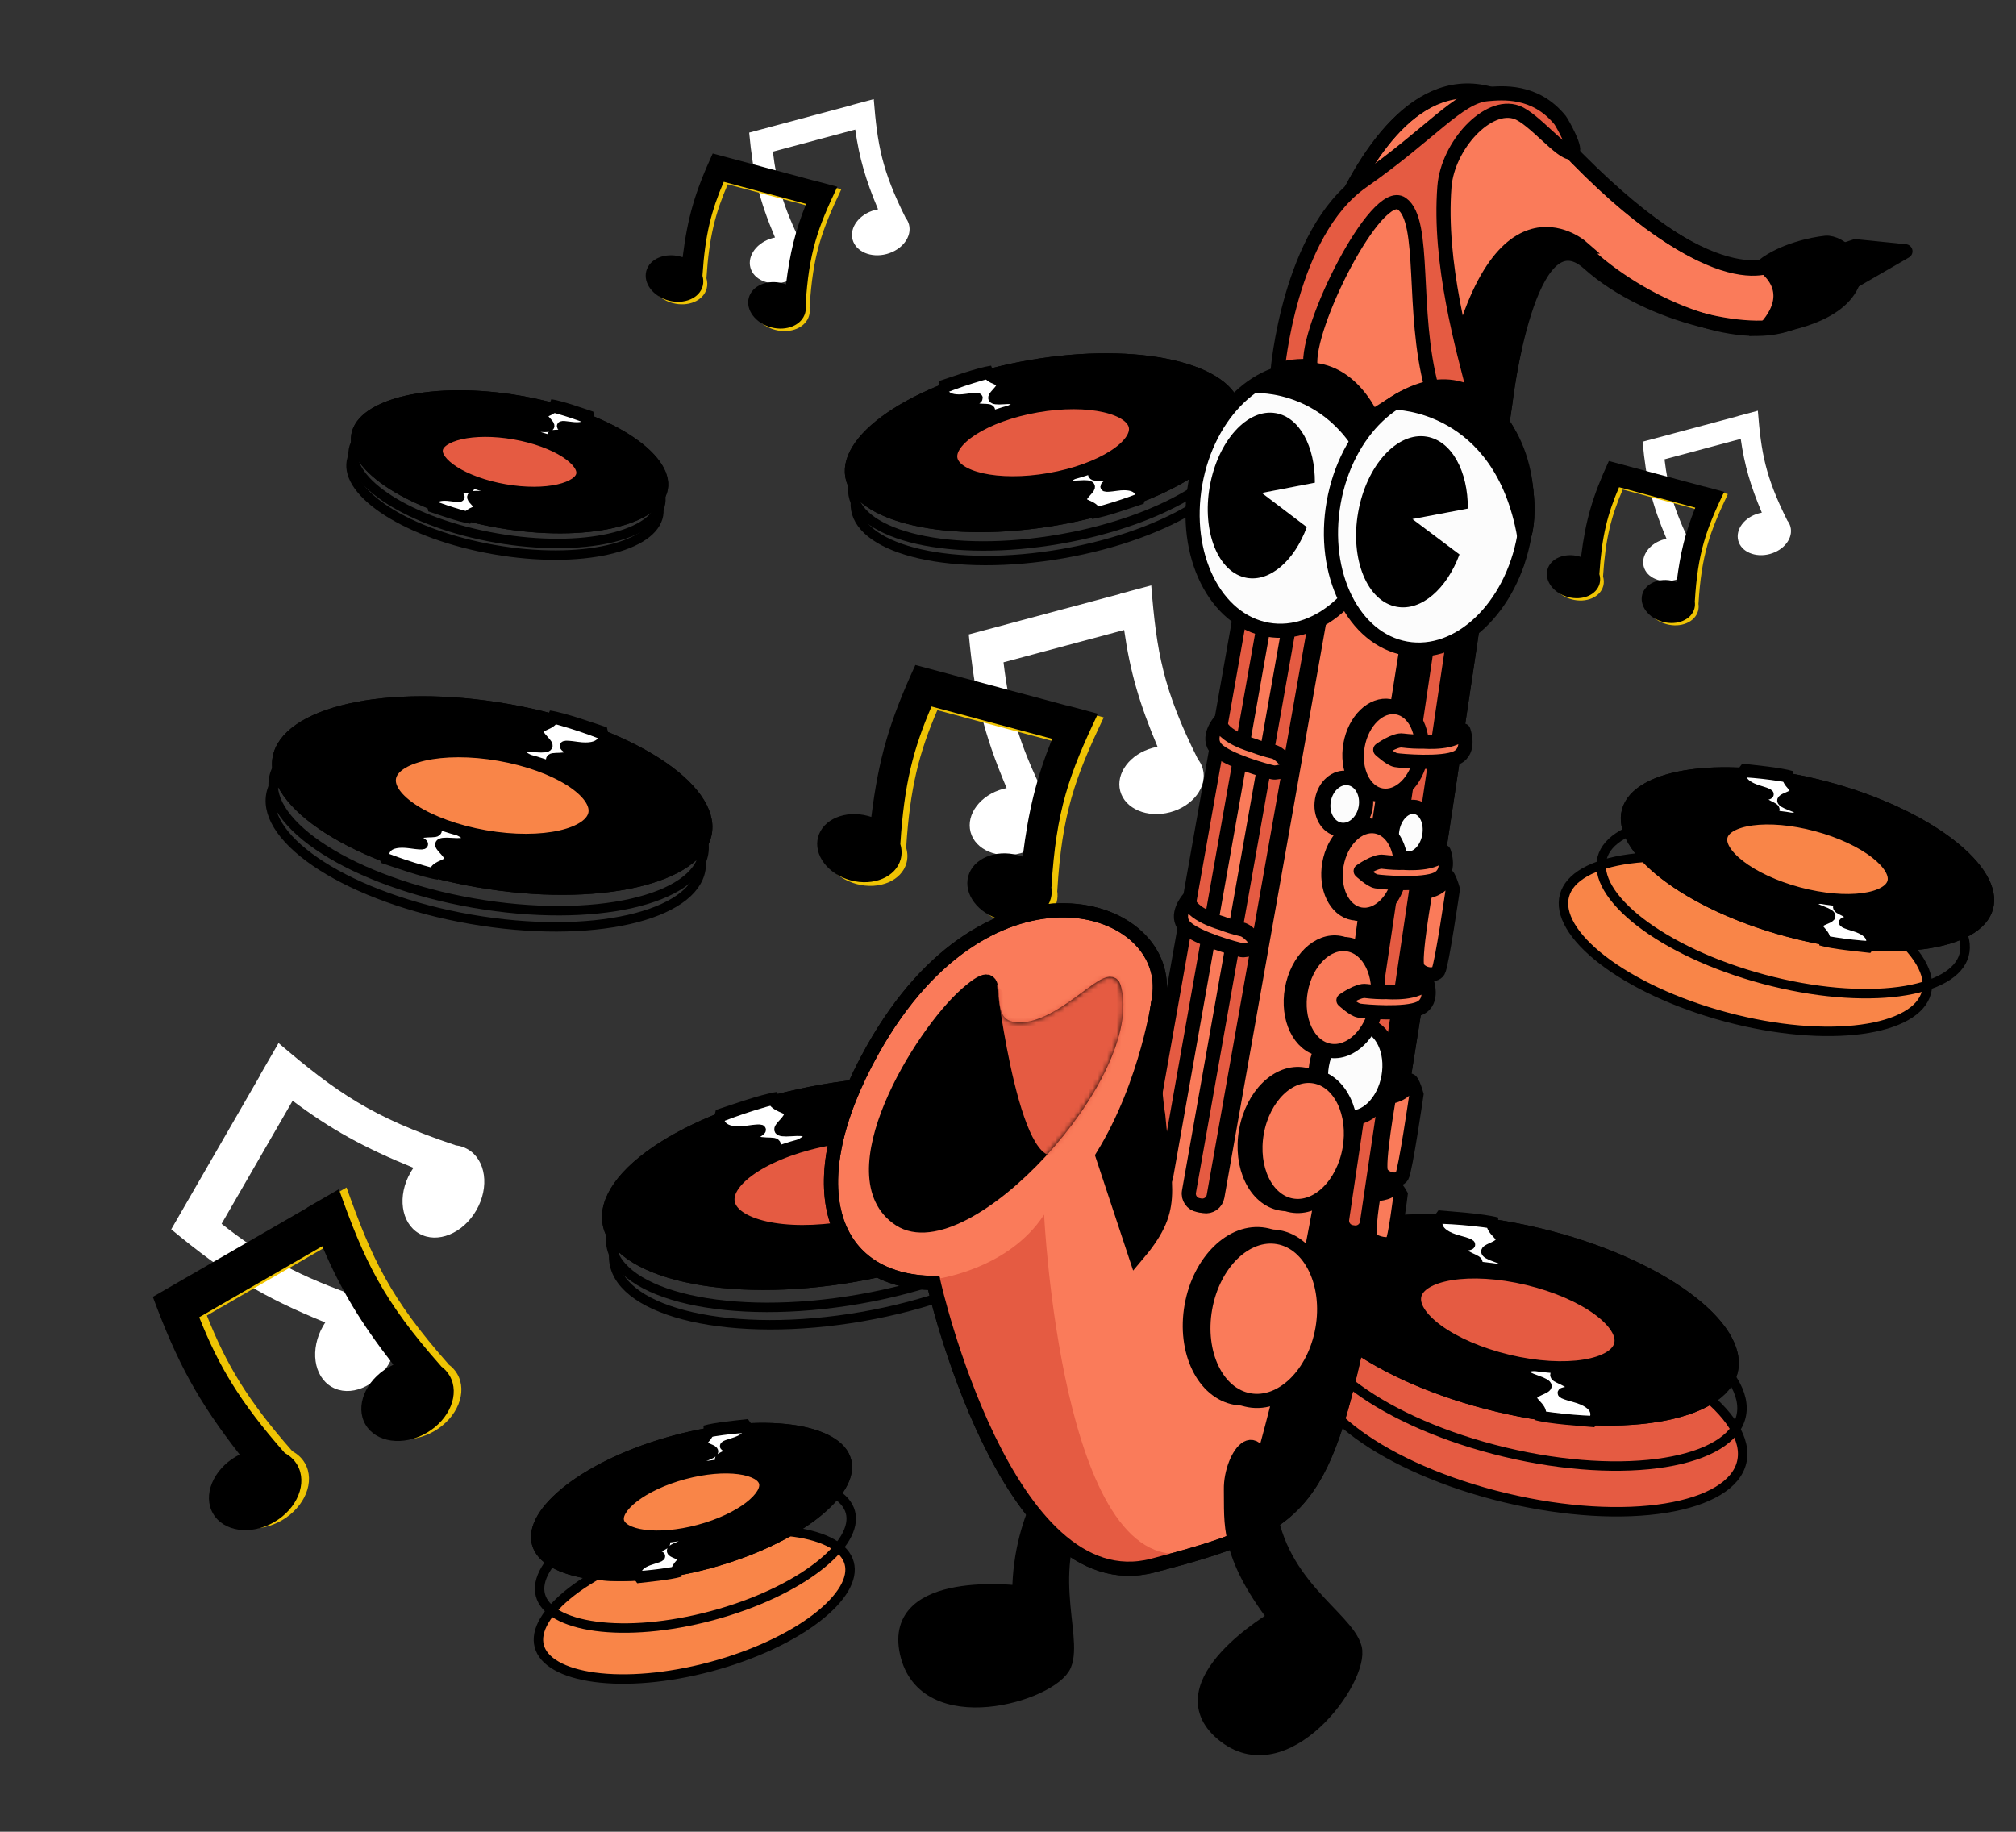<svg width="427" height="388" viewBox="0 0 427 388" fill="none" xmlns="http://www.w3.org/2000/svg">
<rect x="0" y="0" width="427" height="388" fill="#333333" stroke="none"/>
<path d="M128.625 259.162C129.068 261.702 130.736 263.997 133.56 265.954C136.389 267.914 140.314 269.485 145.096 270.568C154.655 272.732 167.439 272.896 181.163 270.504C194.887 268.111 206.861 263.631 215.124 258.36C219.258 255.723 222.419 252.916 224.418 250.115C226.414 247.317 227.206 244.594 226.764 242.053C226.321 239.513 224.653 237.218 221.829 235.261C219 233.301 215.075 231.73 210.293 230.647C200.734 228.483 187.95 228.319 174.226 230.711C160.502 233.104 148.528 237.584 140.265 242.855C136.131 245.492 132.97 248.299 130.971 251.1C128.975 253.898 128.183 256.621 128.625 259.162Z" fill="black" stroke="black" stroke-width="2"/>
<path d="M129.443 263.851C129.886 266.391 131.554 268.686 134.378 270.643C137.207 272.603 141.132 274.175 145.914 275.257C155.473 277.421 168.257 277.586 181.981 275.193C195.705 272.801 207.679 268.32 215.942 263.049C220.076 260.412 223.237 257.605 225.236 254.804C227.232 252.007 228.024 249.283 227.582 246.743C227.139 244.202 225.471 241.908 222.647 239.951C219.818 237.991 215.893 236.419 211.111 235.337C201.552 233.173 188.768 233.008 175.044 235.4C161.32 237.793 149.346 242.274 141.082 247.545C136.949 250.181 133.788 252.988 131.789 255.79C129.793 258.587 129 261.311 129.443 263.851Z" stroke="black" stroke-width="2"/>
<path d="M130.086 267.535C130.529 270.075 132.196 272.37 135.02 274.327C137.849 276.287 141.774 277.859 146.556 278.941C156.115 281.105 168.899 281.27 182.623 278.877C196.348 276.485 208.322 272.004 216.585 266.733C220.718 264.096 223.88 261.289 225.878 258.488C227.874 255.691 228.667 252.967 228.224 250.427C227.781 247.886 226.114 245.592 223.289 243.635C220.46 241.675 216.535 240.103 211.754 239.021C202.194 236.857 189.411 236.692 175.686 239.085C161.962 241.477 149.988 245.958 141.725 251.229C137.591 253.865 134.43 256.672 132.431 259.474C130.435 262.271 129.643 264.995 130.086 267.535Z" stroke="black" stroke-width="2"/>
<path d="M158.342 239.426C152.664 240.247 152.039 237.551 152.454 235.897C154.55 235.215 161.364 232.761 164.692 232.287C163.876 232.851 162.702 233.455 165.978 234.825C170.073 236.537 160.677 240.201 167.668 239.678C174.227 239.188 170.405 242.069 168.887 242.439C167.673 242.735 164.985 243.647 163.792 244.066C165.478 241.03 163.404 242.446 160.101 241.65C156.799 240.855 165.441 238.399 158.342 239.426Z" fill="white" stroke="black" stroke-width="2"/>
<path d="M196.273 261.587C201.952 260.765 202.577 263.461 202.162 265.116C200.066 265.797 193.252 268.251 189.924 268.726C190.74 268.162 191.914 267.557 188.638 266.187C184.542 264.475 193.939 260.812 186.948 261.334C180.389 261.824 184.211 258.943 185.728 258.573C186.942 258.277 189.631 257.365 190.824 256.947C189.138 259.983 191.212 258.567 194.514 259.362C197.817 260.157 189.175 262.613 196.273 261.587Z" fill="white" stroke="black" stroke-width="2"/>
<path d="M128.625 259.162C129.068 261.702 130.736 263.997 133.56 265.954C136.389 267.914 140.314 269.485 145.096 270.568C154.655 272.732 167.439 272.896 181.163 270.504C194.887 268.111 206.861 263.631 215.124 258.36C219.258 255.723 222.419 252.916 224.418 250.115C226.414 247.317 227.206 244.594 226.764 242.053C226.321 239.513 224.653 237.218 221.829 235.261C219 233.301 215.075 231.73 210.293 230.647C200.734 228.483 187.95 228.319 174.226 230.711C160.502 233.104 148.528 237.584 140.265 242.855C136.131 245.492 132.97 248.299 130.971 251.1C128.975 253.898 128.183 256.621 128.625 259.162Z" stroke="black" stroke-width="2"/>
<path d="M154.625 254.629C154.807 255.671 155.498 256.665 156.781 257.554C158.067 258.445 159.885 259.179 162.143 259.69C166.655 260.711 172.727 260.794 179.272 259.653C185.817 258.512 191.503 256.379 195.403 253.892C197.355 252.647 198.817 251.341 199.726 250.067C200.633 248.797 200.946 247.628 200.765 246.586C200.583 245.543 199.892 244.549 198.609 243.661C197.323 242.77 195.505 242.035 193.247 241.524C188.735 240.503 182.663 240.42 176.118 241.561C169.573 242.702 163.887 244.835 159.987 247.322C158.035 248.567 156.573 249.873 155.664 251.147C154.757 252.417 154.444 253.587 154.625 254.629Z" fill="#E55B42" stroke="black" stroke-width="2"/>
<path d="M149.781 176.45C149.373 178.786 147.839 180.904 145.224 182.715C142.606 184.53 138.968 185.987 134.53 186.992C125.658 189.001 113.788 189.154 101.042 186.932C88.295 184.71 77.177 180.549 69.508 175.657C65.672 173.21 62.742 170.607 60.892 168.014C59.044 165.424 58.317 162.912 58.724 160.576C59.132 158.24 60.666 156.122 63.281 154.31C65.899 152.496 69.537 151.038 73.975 150.034C82.847 148.025 94.717 147.872 107.463 150.094C120.21 152.316 131.328 156.477 138.996 161.369C142.833 163.816 145.763 166.418 147.613 169.012C149.461 171.601 150.188 174.113 149.781 176.45Z" fill="black" stroke="black" stroke-width="2"/>
<path d="M149.021 180.808C148.614 183.144 147.079 185.262 144.465 187.074C141.846 188.888 138.208 190.346 133.77 191.35C124.898 193.359 113.028 193.512 100.282 191.29C87.535 189.068 76.418 184.907 68.749 180.015C64.912 177.568 61.982 174.966 60.132 172.372C58.285 169.783 57.557 167.271 57.965 164.934C58.372 162.598 59.906 160.48 62.521 158.669C65.14 156.854 68.778 155.397 73.216 154.392C82.087 152.383 93.957 152.23 106.704 154.452C119.45 156.674 130.568 160.835 138.237 165.727C142.073 168.174 145.003 170.777 146.853 173.37C148.701 175.96 149.428 178.472 149.021 180.808Z" stroke="black" stroke-width="2"/>
<path d="M148.424 184.231C148.017 186.567 146.482 188.685 143.868 190.497C141.249 192.311 137.611 193.769 133.173 194.773C124.301 196.782 112.432 196.935 99.685 194.713C86.939 192.491 75.821 188.33 68.152 183.438C64.316 180.991 61.386 178.389 59.535 175.795C57.688 173.206 56.961 170.694 57.368 168.357C57.775 166.021 59.31 163.903 61.924 162.092C64.543 160.277 68.181 158.82 72.619 157.815C81.491 155.806 93.36 155.653 106.107 157.875C118.854 160.097 129.971 164.258 137.64 169.15C141.476 171.597 144.406 174.2 146.257 176.793C148.104 179.383 148.831 181.895 148.424 184.231Z" stroke="black" stroke-width="2"/>
<path d="M122.236 158.123C127.513 158.886 128.094 156.381 127.708 154.843C125.76 154.21 119.428 151.93 116.336 151.489C117.094 152.013 118.185 152.575 115.14 153.847C111.335 155.438 120.066 158.843 113.57 158.357C107.475 157.902 111.027 160.579 112.437 160.923C113.565 161.198 116.064 162.045 117.172 162.434C115.605 159.613 117.532 160.929 120.601 160.19C123.671 159.451 115.64 157.169 122.236 158.123Z" fill="white" stroke="black" stroke-width="2"/>
<path d="M86.988 178.716C81.711 177.953 81.131 180.458 81.516 181.995C83.464 182.629 89.796 184.909 92.889 185.35C92.131 184.825 91.039 184.264 94.084 182.991C97.889 181.4 89.158 177.995 95.654 178.481C101.749 178.937 98.198 176.259 96.787 175.915C95.659 175.64 93.161 174.793 92.052 174.404C93.619 177.225 91.692 175.909 88.623 176.648C85.554 177.387 93.585 179.67 86.988 178.716Z" fill="white" stroke="black" stroke-width="2"/>
<path d="M149.781 176.45C149.373 178.786 147.839 180.904 145.224 182.715C142.606 184.53 138.968 185.987 134.53 186.992C125.658 189.001 113.788 189.154 101.042 186.932C88.295 184.71 77.177 180.549 69.508 175.657C65.672 173.21 62.742 170.607 60.892 168.014C59.044 165.424 58.317 162.912 58.724 160.576C59.132 158.24 60.666 156.122 63.281 154.31C65.899 152.496 69.537 151.038 73.975 150.034C82.847 148.025 94.717 147.872 107.463 150.094C120.21 152.316 131.328 156.477 138.996 161.369C142.833 163.816 145.763 166.418 147.613 169.012C149.461 171.601 150.188 174.113 149.781 176.45Z" stroke="black" stroke-width="2"/>
<path d="M125.621 172.238C125.456 173.182 124.829 174.091 123.647 174.91C122.461 175.731 120.782 176.411 118.689 176.884C114.507 177.83 108.874 177.908 102.799 176.849C96.724 175.79 91.45 173.811 87.835 171.506C86.026 170.352 84.676 169.144 83.838 167.97C83.003 166.8 82.72 165.732 82.885 164.788C83.049 163.844 83.676 162.934 84.858 162.116C86.044 161.295 87.723 160.615 89.817 160.141C93.998 159.195 99.631 159.117 105.706 160.176C111.781 161.235 117.055 163.215 120.67 165.52C122.479 166.674 123.83 167.882 124.668 169.056C125.503 170.226 125.785 171.294 125.621 172.238Z" fill="#F98548" stroke="black" stroke-width="2"/>
<path fill-rule="evenodd" clip-rule="evenodd" d="M180.545 22.212L185.067 21C185.832 30.622 186.782 36.066 191.789 46.084L191.774 46.088C192.122 46.514 192.381 47.004 192.527 47.547C193.216 50.119 191.101 52.922 187.803 53.805C184.504 54.689 181.271 53.32 180.582 50.747C179.893 48.174 182.008 45.372 185.306 44.488C185.531 44.428 185.756 44.378 185.98 44.339C183.365 38.134 182.013 33.507 181.149 27.451L163.703 32.125C164.484 38.717 165.858 43.762 169.749 51.614C170.294 52.125 170.691 52.755 170.886 53.482C171.575 56.055 169.46 58.857 166.162 59.741C162.863 60.625 159.631 59.256 158.941 56.683C158.252 54.11 160.367 51.308 163.665 50.424C163.828 50.381 163.991 50.343 164.153 50.31C160.809 42.393 159.517 37.054 158.68 28.094L159.619 27.843L159.619 27.843L180.547 22.235L180.545 22.212Z" fill="white"/>
<path fill-rule="evenodd" clip-rule="evenodd" d="M173.677 38.88L178.199 40.092C174.05 48.807 172.151 53.997 171.478 65.176L171.463 65.172C171.552 65.715 171.532 66.268 171.386 66.811C170.697 69.384 167.464 70.753 164.166 69.87C160.867 68.986 158.752 66.184 159.442 63.611C160.131 61.038 163.364 59.669 166.662 60.553C166.887 60.613 167.107 60.682 167.32 60.76C168.158 54.079 169.301 49.396 171.581 43.719L154.135 39.044C151.516 45.143 150.183 50.2 149.626 58.944C149.843 59.659 149.872 60.404 149.677 61.132C148.988 63.704 145.755 65.073 142.456 64.19C139.158 63.306 137.043 60.504 137.732 57.931C138.422 55.358 141.654 53.989 144.953 54.873C145.116 54.916 145.275 54.965 145.432 55.017C146.495 46.489 148.045 41.22 151.8 33.042L152.74 33.294L152.74 33.294L173.667 38.901L173.67 38.894L173.677 38.88Z" fill="#EFC404"/>
<path fill-rule="evenodd" clip-rule="evenodd" d="M172.834 38.349L177.357 39.561C173.208 48.277 171.309 53.466 170.636 64.645L170.621 64.641C170.71 65.184 170.689 65.738 170.544 66.281C169.854 68.854 166.622 70.223 163.323 69.339C160.025 68.455 157.91 65.653 158.599 63.08C159.288 60.508 162.521 59.138 165.82 60.022C166.045 60.082 166.264 60.152 166.478 60.229C167.316 53.548 168.458 48.865 170.738 43.188L153.292 38.514C150.673 44.612 149.34 49.669 148.784 58.414C149 59.129 149.029 59.874 148.834 60.601C148.145 63.174 144.912 64.543 141.614 63.659C138.315 62.775 136.2 59.973 136.89 57.4C137.579 54.828 140.812 53.458 144.11 54.342C144.273 54.386 144.433 54.434 144.589 54.487C145.652 45.958 147.203 40.689 150.958 32.511L151.897 32.763L151.897 32.763L172.824 38.37L172.828 38.363L172.834 38.349Z" fill="black"/>
<path fill-rule="evenodd" clip-rule="evenodd" d="M237.216 125.775L243.84 124C244.959 138.093 246.351 146.066 253.684 160.739L253.662 160.745C254.173 161.368 254.552 162.085 254.765 162.881C255.775 166.649 252.677 170.753 247.846 172.047C243.015 173.342 238.28 171.337 237.27 167.568C236.261 163.8 239.359 159.696 244.19 158.402C244.519 158.313 244.848 158.24 245.176 158.182C241.346 149.095 239.366 142.318 238.101 133.448L212.549 140.294C213.693 149.948 215.705 157.338 221.404 168.838C222.202 169.586 222.784 170.51 223.069 171.574C224.079 175.343 220.981 179.447 216.15 180.741C211.319 182.036 206.584 180.03 205.575 176.262C204.565 172.494 207.663 168.39 212.494 167.095C212.732 167.032 212.97 166.976 213.208 166.928C208.31 155.332 206.419 147.513 205.193 134.39L206.568 134.022L206.568 134.022L237.219 125.809L237.218 125.8L237.216 125.775Z" fill="white"/>
<path fill-rule="evenodd" clip-rule="evenodd" d="M227.157 150.187L233.781 151.962C227.704 164.727 224.923 172.328 223.937 188.701L223.915 188.695C224.046 189.491 224.015 190.301 223.802 191.096C222.793 194.865 218.058 196.87 213.227 195.576C208.396 194.281 205.298 190.177 206.308 186.409C207.317 182.641 212.052 180.635 216.883 181.93C217.213 182.018 217.534 182.119 217.847 182.233C219.074 172.448 220.748 165.589 224.087 157.275L198.535 150.428C194.699 159.36 192.747 166.766 191.932 179.574C192.249 180.621 192.292 181.713 192.006 182.777C190.997 186.546 186.262 188.551 181.431 187.257C176.6 185.962 173.502 181.858 174.512 178.09C175.521 174.322 180.256 172.316 185.087 173.611C185.325 173.675 185.559 173.745 185.789 173.822C187.346 161.332 189.617 153.615 195.116 141.637L196.492 142.005L196.492 142.005L227.142 150.218L227.144 150.215L227.157 150.187Z" fill="#EFC404"/>
<path fill-rule="evenodd" clip-rule="evenodd" d="M225.923 149.41L232.547 151.185C226.47 163.95 223.689 171.551 222.703 187.924L222.681 187.918C222.812 188.714 222.782 189.524 222.568 190.319C221.559 194.088 216.824 196.093 211.993 194.799C207.162 193.504 204.064 189.4 205.074 185.632C206.083 181.864 210.818 179.858 215.649 181.153C215.979 181.241 216.3 181.342 216.613 181.456C217.84 171.672 219.514 164.812 222.853 156.498L197.301 149.651C193.465 158.584 191.513 165.99 190.698 178.798C191.015 179.845 191.057 180.936 190.772 182.001C189.763 185.769 185.028 187.774 180.197 186.48C175.366 185.185 172.268 181.081 173.278 177.313C174.287 173.545 179.022 171.539 183.853 172.834C184.091 172.898 184.326 172.968 184.555 173.046C186.112 160.555 188.383 152.838 193.883 140.86L200.507 142.635L200.507 142.635L225.909 149.441L225.923 149.41Z" fill="black"/>
<path d="M180.032 100.909C180.393 102.98 181.754 104.866 184.094 106.488C186.439 108.112 189.702 109.421 193.691 110.324C201.665 112.129 212.342 112.269 223.812 110.269C235.282 108.27 245.281 104.526 252.174 100.129C255.623 97.929 258.25 95.593 259.907 93.271C261.56 90.953 262.203 88.718 261.842 86.648C261.481 84.578 260.12 82.691 257.78 81.07C255.435 79.445 252.172 78.136 248.183 77.233C240.208 75.428 229.532 75.288 218.062 77.288C206.592 79.288 196.593 83.031 189.7 87.428C186.251 89.628 183.623 91.964 181.967 94.286C180.313 96.604 179.671 98.839 180.032 100.909Z" fill="black" stroke="black" stroke-width="2"/>
<path d="M180.718 104.834C181.079 106.904 182.439 108.79 184.78 110.412C187.124 112.036 190.387 113.345 194.377 114.248C202.351 116.054 213.027 116.193 224.497 114.193C235.967 112.194 245.967 108.45 252.86 104.053C256.308 101.853 258.936 99.518 260.593 97.196C262.246 94.878 262.889 92.642 262.528 90.572C262.167 88.502 260.806 86.615 258.465 84.994C256.121 83.369 252.858 82.06 248.868 81.157C240.894 79.352 230.218 79.213 218.748 81.212C207.278 83.212 197.279 86.955 190.385 91.353C186.937 93.552 184.309 95.888 182.653 98.21C180.999 100.528 180.357 102.764 180.718 104.834Z" stroke="black" stroke-width="2"/>
<path d="M181.255 107.917C181.616 109.987 182.977 111.873 185.317 113.495C187.662 115.119 190.925 116.428 194.914 117.331C202.888 119.137 213.565 119.276 225.035 117.276C236.505 115.277 246.504 111.533 253.397 107.136C256.846 104.936 259.473 102.601 261.13 100.279C262.784 97.961 263.426 95.725 263.065 93.655C262.704 91.585 261.343 89.698 259.003 88.077C256.658 86.452 253.395 85.144 249.406 84.24C241.431 82.435 230.755 82.296 219.285 84.295C207.815 86.295 197.816 90.038 190.923 94.436C187.474 96.635 184.846 98.971 183.19 101.293C181.536 103.611 180.894 105.847 181.255 107.917Z" stroke="black" stroke-width="2"/>
<path d="M204.742 84.42C199.99 85.108 199.467 82.852 199.814 81.467C201.568 80.896 207.271 78.843 210.056 78.446C209.373 78.918 208.391 79.424 211.133 80.57C214.56 82.003 206.696 85.069 212.547 84.632C218.036 84.221 214.837 86.633 213.567 86.942C212.551 87.19 210.301 87.953 209.303 88.304C210.714 85.763 208.978 86.948 206.214 86.282C203.45 85.617 210.683 83.561 204.742 84.42Z" fill="white" stroke="black" stroke-width="2"/>
<path d="M236.486 102.967C241.239 102.28 241.762 104.536 241.415 105.92C239.661 106.491 233.957 108.544 231.173 108.942C231.855 108.469 232.838 107.963 230.096 106.817C226.669 105.385 234.533 102.318 228.682 102.756C223.193 103.166 226.391 100.755 227.661 100.445C228.677 100.197 230.928 99.434 231.926 99.084C230.515 101.625 232.25 100.439 235.014 101.105C237.778 101.771 230.546 103.826 236.486 102.967Z" fill="white" stroke="black" stroke-width="2"/>
<path d="M180.032 100.909C180.393 102.98 181.754 104.866 184.094 106.488C186.439 108.112 189.702 109.421 193.691 110.324C201.665 112.129 212.342 112.269 223.812 110.269C235.282 108.27 245.281 104.526 252.174 100.129C255.623 97.929 258.25 95.593 259.907 93.271C261.56 90.953 262.203 88.718 261.842 86.648C261.481 84.578 260.12 82.691 257.78 81.07C255.435 79.445 252.172 78.136 248.183 77.233C240.208 75.428 229.532 75.288 218.062 77.288C206.592 79.288 196.593 83.031 189.7 87.428C186.251 89.628 183.623 91.964 181.967 94.286C180.313 96.604 179.671 98.839 180.032 100.909Z" stroke="black" stroke-width="2"/>
<path d="M201.792 97.116C201.935 97.932 202.478 98.73 203.528 99.457C204.582 100.187 206.082 100.796 207.959 101.221C211.709 102.069 216.769 102.14 222.23 101.188C227.692 100.236 232.429 98.457 235.671 96.39C237.294 95.355 238.499 94.275 239.243 93.231C239.985 92.192 240.227 91.257 240.085 90.44C239.942 89.624 239.399 88.826 238.349 88.099C237.295 87.369 235.795 86.76 233.918 86.336C230.168 85.487 225.108 85.416 219.647 86.368C214.185 87.32 209.448 89.099 206.206 91.166C204.583 92.201 203.378 93.281 202.634 94.325C201.892 95.365 201.65 96.299 201.792 97.116Z" fill="#E55B42" stroke="black" stroke-width="2"/>
<path d="M140.455 103.493C140.178 105.081 139.132 106.549 137.288 107.826C135.44 109.106 132.856 110.145 129.68 110.864C123.332 112.302 114.818 112.415 105.662 110.818C96.505 109.222 88.532 106.235 83.045 102.735C80.299 100.983 78.219 99.131 76.914 97.301C75.611 95.475 75.123 93.74 75.4 92.153C75.677 90.565 76.723 89.097 78.567 87.82C80.414 86.54 82.998 85.5 86.175 84.781C92.523 83.344 101.036 83.231 110.193 84.827C119.349 86.424 127.323 89.411 132.81 92.911C135.556 94.663 137.635 96.515 138.941 98.345C140.244 100.171 140.732 101.906 140.455 103.493Z" fill="black" stroke="black" stroke-width="2"/>
<path d="M139.907 106.633C139.631 108.22 138.584 109.688 136.741 110.965C134.893 112.246 132.309 113.285 129.133 114.004C122.785 115.441 114.271 115.554 105.114 113.958C95.958 112.362 87.985 109.374 82.497 105.874C79.752 104.123 77.672 102.27 76.366 100.44C75.064 98.615 74.576 96.879 74.853 95.292C75.129 93.704 76.176 92.237 78.019 90.959C79.867 89.679 82.451 88.64 85.627 87.921C91.975 86.484 100.489 86.371 109.645 87.967C118.802 89.563 126.775 92.55 132.262 96.051C135.008 97.802 137.088 99.654 138.393 101.484C139.696 103.31 140.184 105.045 139.907 106.633Z" stroke="black" stroke-width="2"/>
<path d="M139.477 109.1C139.2 110.687 138.154 112.155 136.311 113.432C134.463 114.712 131.879 115.752 128.703 116.471C122.355 117.908 113.841 118.021 104.684 116.425C95.528 114.828 87.555 111.841 82.067 108.341C79.322 106.589 77.242 104.737 75.936 102.907C74.634 101.081 74.146 99.346 74.422 97.759C74.699 96.171 75.746 94.704 77.589 93.426C79.437 92.146 82.021 91.107 85.197 90.388C91.545 88.951 100.059 88.837 109.215 90.434C118.372 92.03 126.345 95.017 131.832 98.517C134.578 100.269 136.658 102.121 137.963 103.951C139.266 105.777 139.754 107.512 139.477 109.1Z" stroke="black" stroke-width="2"/>
<path d="M120.884 90.336C124.686 90.886 125.105 89.081 124.827 87.974C123.424 87.517 118.861 85.874 116.633 85.557C117.179 85.934 117.966 86.339 115.772 87.256C113.03 88.402 119.321 90.855 114.641 90.505C110.249 90.177 112.808 92.106 113.824 92.354C114.637 92.552 116.437 93.163 117.236 93.443C116.107 91.41 117.495 92.358 119.707 91.826C121.918 91.293 116.132 89.649 120.884 90.336Z" fill="white" stroke="black" stroke-width="2"/>
<path d="M95.489 105.174C91.686 104.624 91.268 106.429 91.546 107.536C92.949 107.993 97.512 109.636 99.74 109.953C99.194 109.576 98.407 109.171 100.601 108.254C103.343 107.108 97.052 104.655 101.732 105.005C106.124 105.333 103.565 103.404 102.549 103.156C101.736 102.958 99.936 102.348 99.137 102.067C100.266 104.1 98.878 103.152 96.666 103.684C94.455 104.217 100.241 105.861 95.489 105.174Z" fill="white" stroke="black" stroke-width="2"/>
<path d="M140.455 103.493C140.178 105.081 139.132 106.549 137.288 107.826C135.44 109.106 132.856 110.145 129.68 110.864C123.332 112.302 114.818 112.415 105.662 110.818C96.505 109.222 88.532 106.235 83.045 102.735C80.299 100.983 78.219 99.131 76.914 97.301C75.611 95.475 75.123 93.74 75.4 92.153C75.677 90.565 76.723 89.097 78.567 87.82C80.414 86.54 82.998 85.5 86.175 84.781C92.523 83.344 101.036 83.231 110.193 84.827C119.349 86.424 127.323 89.411 132.81 92.911C135.556 94.663 137.635 96.515 138.941 98.345C140.244 100.171 140.732 101.906 140.455 103.493Z" stroke="black" stroke-width="2"/>
<path d="M123.047 100.458C122.945 101.043 122.553 101.64 121.742 102.202C120.926 102.766 119.753 103.245 118.267 103.582C115.298 104.253 111.278 104.312 106.928 103.554C102.578 102.795 98.815 101.38 96.249 99.743C94.964 98.924 94.022 98.076 93.446 97.269C92.873 96.466 92.705 95.771 92.807 95.187C92.909 94.602 93.301 94.005 94.113 93.444C94.928 92.879 96.101 92.4 97.588 92.064C100.556 91.392 104.577 91.333 108.926 92.092C113.276 92.85 117.039 94.265 119.605 95.902C120.891 96.722 121.832 97.569 122.408 98.376C122.982 99.18 123.149 99.874 123.047 100.458Z" fill="#E55B42" stroke="black" stroke-width="2"/>
<path d="M179.871 331.105C180.302 332.715 179.958 334.545 178.789 336.539C177.617 338.537 175.653 340.627 173 342.674C167.696 346.765 159.799 350.557 150.563 353.032C141.328 355.506 132.593 356.171 125.954 355.28C122.633 354.834 119.887 354.006 117.873 352.861C115.863 351.719 114.65 350.306 114.219 348.696C113.787 347.086 114.131 345.256 115.301 343.262C116.473 341.264 118.436 339.173 121.09 337.126C126.394 333.036 134.291 329.244 143.526 326.769C152.762 324.294 161.497 323.63 168.135 324.521C171.457 324.967 174.203 325.795 176.217 326.94C178.227 328.082 179.439 329.494 179.871 331.105Z" fill="#F98548" stroke="black" stroke-width="2"/>
<path d="M179.298 309.356C179.73 310.966 179.386 312.796 178.217 314.79C177.045 316.788 175.081 318.879 172.427 320.926C167.124 325.017 159.227 328.808 149.991 331.283C140.755 333.758 132.021 334.422 125.382 333.531C122.06 333.086 119.315 332.257 117.301 331.113C115.291 329.971 114.078 328.558 113.647 326.947C113.215 325.337 113.559 323.507 114.728 321.513C115.901 319.515 117.864 317.425 120.518 315.378C125.821 311.287 133.718 307.495 142.954 305.02C152.19 302.546 160.924 301.881 167.563 302.772C170.885 303.218 173.63 304.047 175.645 305.191C177.654 306.333 178.867 307.746 179.298 309.356Z" fill="black" stroke="black" stroke-width="2"/>
<path d="M180.119 320.304C180.55 321.915 180.206 323.745 179.037 325.738C177.865 327.737 175.901 329.827 173.247 331.874C167.944 335.965 160.047 339.757 150.811 342.231C141.576 344.706 132.841 345.371 126.202 344.48C122.881 344.034 120.135 343.205 118.121 342.061C116.111 340.919 114.898 339.506 114.467 337.896C114.035 336.285 114.379 334.456 115.548 332.462C116.721 330.464 118.684 328.373 121.338 326.326C126.642 322.235 134.538 318.443 143.774 315.969C153.01 313.494 161.745 312.829 168.383 313.72C171.705 314.166 174.45 314.995 176.465 316.139C178.474 317.281 179.687 318.694 180.119 320.304Z" stroke="black" stroke-width="2"/>
<path d="M155.32 305.56C159.105 304.427 158.714 302.563 157.975 301.649C156.468 301.831 151.501 302.273 149.285 302.941C149.958 303.057 150.867 303.094 149.217 304.899C147.156 307.155 154.086 306.721 149.568 308.42C145.329 310.015 148.552 310.707 149.607 310.498C150.451 310.331 152.394 310.121 153.261 310.037C151.328 308.629 153.033 308.913 154.866 307.459C156.698 306.005 150.589 306.976 155.32 305.56Z" fill="white" stroke="black" stroke-width="2"/>
<path d="M138.05 330.393C134.265 331.526 134.656 333.391 135.395 334.304C136.902 334.122 141.869 333.68 144.085 333.012C143.412 332.896 142.503 332.859 144.153 331.054C146.214 328.798 139.284 329.233 143.802 327.533C148.041 325.939 144.818 325.247 143.763 325.455C142.919 325.622 140.976 325.832 140.109 325.916C142.042 327.324 140.337 327.04 138.504 328.494C136.672 329.948 142.781 328.977 138.05 330.393Z" fill="white" stroke="black" stroke-width="2"/>
<path d="M179.298 309.356C179.73 310.966 179.386 312.796 178.217 314.79C177.045 316.788 175.081 318.879 172.427 320.926C167.124 325.017 159.227 328.808 149.991 331.283C140.755 333.758 132.021 334.422 125.382 333.531C122.06 333.086 119.315 332.257 117.301 331.113C115.291 329.971 114.078 328.558 113.647 326.947C113.215 325.337 113.559 323.507 114.728 321.513C115.901 319.515 117.864 317.425 120.518 315.378C125.821 311.287 133.718 307.495 142.954 305.02C152.19 302.546 160.924 301.881 167.563 302.772C170.885 303.218 173.63 304.047 175.645 305.191C177.654 306.333 178.867 307.746 179.298 309.356Z" stroke="black" stroke-width="2"/>
<path d="M161.746 314.059C161.907 314.658 161.796 315.393 161.28 316.272C160.761 317.156 159.871 318.113 158.628 319.072C156.146 320.986 152.417 322.782 148.028 323.958C143.64 325.134 139.513 325.443 136.406 325.026C134.85 324.817 133.601 324.434 132.709 323.928C131.823 323.424 131.359 322.843 131.199 322.244C131.039 321.645 131.149 320.911 131.665 320.031C132.184 319.147 133.074 318.19 134.317 317.232C136.799 315.317 140.528 313.521 144.917 312.345C149.305 311.169 153.433 310.861 156.54 311.277C158.095 311.486 159.345 311.87 160.236 312.376C161.122 312.879 161.586 313.46 161.746 314.059Z" fill="#F98548" stroke="black" stroke-width="2"/>
<path fill-rule="evenodd" clip-rule="evenodd" d="M55.097 227.701L58.999 220.944C71.238 231.382 78.773 236.677 96.478 242.582L96.465 242.605C97.378 242.695 98.26 242.967 99.071 243.436C102.915 245.655 103.725 251.449 100.879 256.378C98.034 261.306 92.611 263.502 88.767 261.283C84.923 259.063 84.113 253.269 86.959 248.341C87.153 248.004 87.359 247.681 87.576 247.371C77.183 243.14 70.137 239.281 61.983 233.162L46.933 259.229C55.621 266.076 63.186 270.403 77.022 275.07C78.266 275.03 79.478 275.305 80.564 275.932C84.408 278.151 85.218 283.945 82.373 288.874C79.527 293.802 74.104 295.998 70.26 293.779C66.416 291.559 65.606 285.765 68.452 280.837C68.592 280.593 68.739 280.357 68.891 280.127C55.622 274.738 47.809 269.97 36.264 260.398L40.166 253.64L40.166 253.64L55.127 227.726L55.113 227.714L55.097 227.701Z" fill="white"/>
<path fill-rule="evenodd" clip-rule="evenodd" d="M66.645 255.436L73.403 251.534C78.784 266.694 82.662 275.047 95.042 289.013L95.019 289.026C95.765 289.561 96.392 290.237 96.861 291.049C99.08 294.893 96.884 300.316 91.956 303.161C87.028 306.007 81.233 305.197 79.014 301.353C76.794 297.509 78.99 292.086 83.919 289.241C84.255 289.046 84.595 288.869 84.938 288.709C78.053 279.849 73.881 272.984 69.878 263.608L43.811 278.657C47.911 288.93 52.299 296.46 61.948 307.42C63.046 308.008 63.958 308.852 64.585 309.938C66.805 313.782 64.609 319.205 59.681 322.05C54.752 324.896 48.958 324.086 46.738 320.242C44.519 316.398 46.715 310.975 51.643 308.129C51.886 307.989 52.132 307.858 52.378 307.735C43.581 296.433 39.199 288.397 33.987 274.335L35.391 273.525L35.391 273.525L66.659 255.472L66.651 255.451L66.645 255.436Z" fill="#EFC404"/>
<path fill-rule="evenodd" clip-rule="evenodd" d="M65.027 255.803L71.785 251.902C77.166 267.062 81.043 275.414 93.424 289.381L93.401 289.394C94.147 289.929 94.774 290.605 95.243 291.417C97.462 295.261 95.266 300.684 90.338 303.529C85.409 306.374 79.615 305.565 77.395 301.721C75.176 297.877 77.372 292.454 82.3 289.608C82.637 289.414 82.977 289.237 83.32 289.077C76.435 280.217 72.263 273.352 68.26 263.975L42.193 279.025C46.293 289.298 50.681 296.828 60.33 307.788C61.428 308.375 62.34 309.219 62.967 310.305C65.187 314.15 62.991 319.572 58.062 322.418C53.134 325.263 47.34 324.454 45.12 320.609C42.901 316.765 45.097 311.342 50.025 308.497C50.268 308.357 50.513 308.225 50.76 308.103C41.963 296.801 37.581 288.764 32.369 274.703L33.773 273.892L39.127 270.801L65.041 255.84L65.04 255.837L65.027 255.803Z" fill="black"/>
<path d="M331.359 189.707C330.842 191.635 331.259 193.808 332.634 196.152C334.011 198.499 336.312 200.946 339.408 203.334C345.597 208.108 354.801 212.525 365.558 215.408C376.314 218.29 386.495 219.066 394.241 218.026C398.117 217.506 401.332 216.538 403.699 215.193C406.061 213.851 407.508 212.178 408.025 210.25C408.541 208.323 408.124 206.149 406.75 203.806C405.373 201.458 403.072 199.012 399.976 196.624C393.787 191.85 384.582 187.432 373.826 184.55C363.07 181.668 352.889 180.891 345.143 181.931C341.267 182.451 338.052 183.419 335.685 184.764C333.323 186.106 331.875 187.78 331.359 189.707Z" fill="#F98548" stroke="black" stroke-width="2"/>
<path d="M344.505 171.736C343.988 173.664 344.405 175.837 345.78 178.18C347.157 180.528 349.457 182.974 352.554 185.362C358.743 190.136 367.947 194.554 378.704 197.436C389.46 200.318 399.641 201.095 407.387 200.055C411.263 199.535 414.478 198.567 416.844 197.222C419.207 195.88 420.654 194.206 421.171 192.279C421.687 190.351 421.27 188.178 419.896 185.834C418.519 183.487 416.218 181.041 413.122 178.652C406.933 173.879 397.728 169.461 386.972 166.579C376.216 163.697 366.035 162.92 358.289 163.96C354.413 164.48 351.198 165.448 348.831 166.793C346.469 168.135 345.021 169.809 344.505 171.736Z" fill="black" stroke="black" stroke-width="2"/>
<path d="M339.346 181.72C338.83 183.648 339.247 185.821 340.621 188.164C341.998 190.512 344.299 192.958 347.395 195.347C353.584 200.12 362.789 204.538 373.545 207.42C384.301 210.302 394.482 211.079 402.228 210.039C406.104 209.519 409.319 208.551 411.686 207.206C414.048 205.864 415.496 204.19 416.012 202.263C416.529 200.335 416.112 198.162 414.737 195.819C413.36 193.471 411.059 191.025 407.963 188.636C401.774 183.863 392.57 179.445 381.813 176.563C371.057 173.681 360.876 172.904 353.13 173.944C349.254 174.464 346.039 175.432 343.672 176.777C341.31 178.119 339.863 179.793 339.346 181.72Z" stroke="black" stroke-width="2"/>
<path d="M372.549 167.364C368.147 166.046 368.602 163.878 369.46 162.816C371.213 163.027 376.99 163.541 379.567 164.318C378.784 164.453 377.727 164.496 379.645 166.595C382.043 169.219 373.983 168.714 379.237 170.69C384.167 172.544 380.42 173.349 379.193 173.106C378.211 172.912 375.951 172.668 374.943 172.571C377.191 170.933 375.208 171.263 373.077 169.572C370.946 167.882 378.051 169.01 372.549 167.364Z" fill="white" stroke="black" stroke-width="2"/>
<path d="M392.633 196.244C397.034 197.561 396.58 199.73 395.721 200.792C393.968 200.581 388.192 200.066 385.615 199.29C386.397 199.155 387.454 199.111 385.536 197.012C383.138 194.389 391.198 194.894 385.944 192.918C381.014 191.063 384.761 190.259 385.988 190.501C386.97 190.695 389.23 190.939 390.238 191.037C387.99 192.674 389.974 192.344 392.105 194.035C394.236 195.726 387.13 194.597 392.633 196.244Z" fill="white" stroke="black" stroke-width="2"/>
<path d="M344.505 171.736C343.988 173.664 344.405 175.837 345.78 178.18C347.157 180.528 349.457 182.974 352.554 185.362C358.743 190.136 367.947 194.554 378.704 197.436C389.46 200.318 399.641 201.095 407.387 200.055C411.263 199.535 414.478 198.567 416.844 197.222C419.207 195.88 420.654 194.206 421.171 192.279C421.687 190.351 421.27 188.178 419.896 185.834C418.519 183.487 416.218 181.041 413.122 178.652C406.933 173.879 397.728 169.461 386.972 166.579C376.216 163.697 366.035 162.92 358.289 163.96C354.413 164.48 351.198 165.448 348.831 166.793C346.469 168.135 345.021 169.809 344.505 171.736Z" stroke="black" stroke-width="2"/>
<path d="M364.918 177.206C364.716 177.957 364.862 178.857 365.477 179.904C366.094 180.956 367.146 182.084 368.602 183.206C371.51 185.449 375.867 187.546 380.986 188.918C386.106 190.289 390.928 190.652 394.567 190.164C396.389 189.92 397.864 189.469 398.924 188.866C399.98 188.267 400.557 187.56 400.758 186.809C400.959 186.058 400.813 185.158 400.199 184.111C399.581 183.059 398.53 181.931 397.074 180.809C394.166 178.566 389.809 176.469 384.689 175.098C379.57 173.726 374.748 173.363 371.108 173.851C369.286 174.096 367.812 174.546 366.751 175.149C365.695 175.748 365.119 176.455 364.918 177.206Z" fill="#F98548" stroke="black" stroke-width="2"/>
<path fill-rule="evenodd" clip-rule="evenodd" d="M368.137 88.121L372.322 87C373.029 95.903 373.908 100.939 378.54 110.208L378.526 110.211C378.849 110.605 379.088 111.058 379.223 111.561C379.861 113.941 377.904 116.533 374.852 117.351C371.801 118.169 368.81 116.902 368.172 114.522C367.534 112.141 369.491 109.549 372.543 108.731C372.751 108.675 372.959 108.629 373.166 108.593C370.747 102.852 369.496 98.571 368.697 92.968L352.556 97.293C353.278 103.391 354.549 108.06 358.149 115.324C358.653 115.796 359.021 116.38 359.201 117.052C359.839 119.433 357.882 122.025 354.831 122.843C351.779 123.661 348.788 122.394 348.15 120.014C347.512 117.633 349.469 115.041 352.521 114.223C352.671 114.183 352.822 114.147 352.972 114.117C349.878 106.792 348.683 101.853 347.909 93.564L348.778 93.331L348.778 93.331L368.139 88.143L368.137 88.121Z" fill="white"/>
<path fill-rule="evenodd" clip-rule="evenodd" d="M361.783 103.542L365.967 104.663C362.129 112.727 360.372 117.528 359.749 127.871L359.735 127.867C359.818 128.37 359.799 128.882 359.664 129.384C359.026 131.765 356.035 133.032 352.984 132.214C349.932 131.396 347.975 128.804 348.613 126.423C349.251 124.043 352.242 122.776 355.293 123.594C355.502 123.65 355.705 123.714 355.902 123.785C356.677 117.605 357.735 113.272 359.844 108.019L343.703 103.695C341.28 109.337 340.047 114.015 339.532 122.105C339.732 122.767 339.759 123.457 339.579 124.129C338.941 126.51 335.95 127.777 332.899 126.959C329.847 126.141 327.89 123.549 328.528 121.168C329.166 118.788 332.157 117.521 335.208 118.339C335.359 118.379 335.507 118.424 335.651 118.473C336.635 110.582 338.069 105.707 341.543 98.141L342.413 98.374L342.413 98.374L361.774 103.562L361.779 103.551L361.783 103.542Z" fill="#EFC404"/>
<path fill-rule="evenodd" clip-rule="evenodd" d="M361.004 103.052L365.188 104.173C361.349 112.236 359.592 117.038 358.97 127.38L358.956 127.376C359.038 127.879 359.019 128.391 358.884 128.894C358.247 131.274 355.256 132.541 352.204 131.723C349.152 130.905 347.195 128.313 347.833 125.932C348.471 123.552 351.462 122.285 354.514 123.103C354.722 123.159 354.925 123.223 355.123 123.295C355.898 117.114 356.955 112.781 359.065 107.529L342.924 103.204C340.5 108.846 339.267 113.525 338.752 121.615C338.952 122.277 338.979 122.966 338.799 123.639C338.161 126.019 335.17 127.286 332.119 126.468C329.067 125.65 327.11 123.058 327.748 120.677C328.386 118.297 331.377 117.03 334.428 117.848C334.579 117.888 334.727 117.933 334.872 117.982C335.855 110.091 337.29 105.217 340.764 97.65L344.948 98.772L344.948 98.772L360.995 103.071L360.995 103.069L361.004 103.052Z" fill="black"/>
<path d="M277.702 287.909C277.141 290.253 277.72 292.846 279.428 295.586C281.138 298.33 283.941 301.151 287.671 303.871C295.126 309.309 306.119 314.224 318.883 317.278C331.647 320.333 343.673 320.928 352.783 319.455C357.34 318.718 361.116 317.472 363.884 315.8C366.647 314.13 368.337 312.081 368.898 309.737C369.459 307.392 368.88 304.8 367.173 302.06C365.462 299.316 362.659 296.495 358.93 293.775C351.474 288.337 340.481 283.422 327.717 280.367C314.954 277.312 302.927 276.717 293.817 278.19C289.26 278.927 285.484 280.173 282.716 281.846C279.953 283.515 278.263 285.565 277.702 287.909Z" fill="#E55B42" stroke="black" stroke-width="2"/>
<path d="M275.881 268.661C275.32 271.005 275.899 273.598 277.607 276.338C279.318 279.082 282.121 281.903 285.85 284.623C293.306 290.061 304.299 294.976 317.062 298.031C329.826 301.086 341.853 301.68 350.962 300.208C355.52 299.471 359.296 298.225 362.063 296.552C364.827 294.882 366.517 292.833 367.078 290.489C367.639 288.145 367.06 285.552 365.352 282.812C363.642 280.068 360.839 277.247 357.109 274.527C349.653 269.089 338.661 264.174 325.897 261.119C313.133 258.064 301.106 257.47 291.997 258.942C287.44 259.679 283.663 260.925 280.896 262.598C278.133 264.268 276.442 266.317 275.881 268.661Z" fill="black" stroke="black" stroke-width="2"/>
<path d="M308.911 262.671C303.69 261.26 304.157 258.694 305.133 257.418C307.202 257.611 314.015 258.033 317.071 258.865C316.155 259.049 314.913 259.133 317.236 261.542C320.14 264.553 310.641 264.214 316.886 266.373C322.744 268.399 318.361 269.464 316.91 269.217C315.748 269.02 313.081 268.805 311.893 268.722C314.486 266.724 312.162 267.175 309.602 265.253C307.041 263.331 315.436 264.434 308.911 262.671Z" fill="white" stroke="black" stroke-width="2"/>
<path d="M333.454 296.015C338.675 297.426 338.208 299.992 337.231 301.268C335.163 301.075 328.35 300.653 325.293 299.821C326.21 299.637 327.452 299.553 325.129 297.144C322.224 294.133 331.723 294.472 325.479 292.313C319.62 290.287 324.004 289.222 325.455 289.469C326.616 289.666 329.283 289.882 330.472 289.965C327.879 291.962 330.202 291.511 332.763 293.433C335.324 295.355 326.928 294.252 333.454 296.015Z" fill="white" stroke="black" stroke-width="2"/>
<path d="M277.562 278.225C277.001 280.57 277.58 283.162 279.288 285.902C280.998 288.646 283.801 291.467 287.531 294.187C294.986 299.625 305.979 304.54 318.743 307.595C331.506 310.65 343.533 311.245 352.643 309.772C357.2 309.035 360.976 307.789 363.744 306.116C366.507 304.447 368.197 302.397 368.758 300.053C369.319 297.709 368.74 295.117 367.032 292.377C365.322 289.632 362.519 286.811 358.789 284.091C351.334 278.653 340.341 273.738 327.577 270.684C314.814 267.629 302.787 267.034 293.677 268.507C289.12 269.244 285.344 270.49 282.576 272.162C279.813 273.832 278.123 275.881 277.562 278.225Z" stroke="black" stroke-width="2"/>
<path d="M275.881 268.661C275.32 271.005 275.899 273.598 277.607 276.338C279.318 279.082 282.121 281.903 285.85 284.623C293.306 290.061 304.299 294.976 317.062 298.031C329.826 301.086 341.853 301.68 350.962 300.208C355.52 299.471 359.296 298.225 362.063 296.552C364.827 294.882 366.517 292.833 367.078 290.489C367.639 288.145 367.06 285.552 365.352 282.812C363.642 280.068 360.839 277.247 357.109 274.527C349.653 269.089 338.661 264.174 325.897 261.119C313.133 258.064 301.106 257.47 291.997 258.942C287.44 259.679 283.663 260.925 280.896 262.598C278.133 264.268 276.442 266.317 275.881 268.661Z" stroke="black" stroke-width="2"/>
<path d="M300.071 274.451C299.844 275.401 300.064 276.504 300.837 277.743C301.612 278.986 302.904 280.296 304.663 281.579C308.179 284.142 313.394 286.479 319.478 287.936C325.562 289.392 331.271 289.669 335.566 288.975C337.716 288.628 339.46 288.045 340.715 287.288C341.965 286.533 342.66 285.649 342.887 284.699C343.115 283.749 342.895 282.646 342.122 281.407C341.347 280.163 340.055 278.854 338.295 277.571C334.78 275.008 329.564 272.67 323.48 271.214C317.397 269.758 311.688 269.481 307.393 270.175C305.243 270.522 303.498 271.105 302.244 271.862C300.994 272.617 300.299 273.501 300.071 274.451Z" fill="#E55B42" stroke="black" stroke-width="2"/>
<path d="M295.447 85.299C295.447 85.299 317.856 85.282 322.852 113.572C326.245 101.181 316.629 71.858 295.447 85.299Z" fill="#FA7B5A" stroke="black" stroke-width="3" stroke-miterlimit="10"/>
<path d="M225.033 309.873C225.033 309.873 216.018 320.181 215.889 337.353C215.889 337.353 188.521 333.905 192.084 350.078C195.803 366.982 222.823 358.941 225.431 352.654C228.04 346.366 220.17 331.44 230.303 316.142C240.435 300.844 225.033 309.873 225.033 309.873Z" fill="black" stroke="black" stroke-width="3" stroke-miterlimit="10"/>
<path d="M376.344 55.613C376.344 55.613 364.595 65.54 330.982 30.369C293.16 -9.226 275.03 70.493 275.03 70.493L245.294 236.145C245.294 236.145 242.292 231.613 245.479 211.363C248.666 191.113 209.472 178.569 184.911 222.25C168.361 251.702 176.181 271.541 197.757 271.758C197.757 271.758 213.14 339.727 244.198 331.618C275.256 323.508 280.152 319.576 288.26 280.584C296.368 241.593 318.88 85.075 318.88 85.075C318.88 85.075 323.792 42.717 336.562 54.185C349.333 65.653 369.614 73.245 380.359 67.944C388.428 63.959 391.806 51.95 376.344 55.613Z" fill="#FA7B5A" stroke="black" stroke-width="3" stroke-miterlimit="10"/>
<path d="M334.906 52.278C334.906 52.278 315.83 35.689 306.758 84.719C302.661 106.851 292.022 172.962 288.447 199.356C275.416 295.52 262.02 325.97 262.02 325.97C262.02 325.97 284.555 327.56 294.908 243.211C299.198 208.184 307.573 155.863 314.182 115.053C319.812 80.319 320.066 52.451 334.906 52.278Z" fill="black" stroke="black" stroke-width="3" stroke-miterlimit="10"/>
<path d="M204.725 210.555C194.867 219.21 176.744 249.223 190.55 258.273C204.356 267.324 241.281 227.231 235.906 209.024C234.828 205.373 224.466 218.939 215.069 218.029C205.672 217.12 214.581 201.898 204.725 210.555Z" fill="black" stroke="black" stroke-width="3" stroke-miterlimit="10"/>
<path d="M197.905 270.984C197.905 270.984 213.445 269.133 221.146 257.286C221.146 257.286 224.805 333.97 251.51 328.901C251.51 328.901 235.638 336.821 223.091 324.741C210.543 312.661 198.643 278.12 197.905 270.984Z" fill="#E55B42"/>
<path d="M260.718 315.499C260.856 322.663 259.711 328.979 270.067 342.688C270.067 342.688 246.239 356.588 258.9 367.264C272.128 378.423 288.692 355.612 286.935 349.025C285.178 342.437 269.862 335.38 268.6 317.054C267.338 298.729 260.58 308.335 260.718 315.499Z" fill="black" stroke="black" stroke-width="3" stroke-miterlimit="10"/>
<path d="M376.344 55.613C376.344 55.613 362.773 64.418 330.982 30.369C293.613 -9.653 275.03 70.493 275.03 70.493L245.294 236.145C245.294 236.145 242.292 231.613 245.479 211.363C248.666 191.112 209.472 178.569 184.911 222.25C168.361 251.702 176.181 271.541 197.757 271.757C197.757 271.757 213.14 339.727 244.198 331.617C275.256 323.508 280.152 319.575 288.26 280.584C296.368 241.593 318.881 85.075 318.881 85.075C318.881 85.075 323.7 44.299 336.478 55.769C349.256 67.238 372.41 72.123 380.355 67.943C388.3 63.762 391.806 51.95 376.344 55.613Z" stroke="black" stroke-width="3" stroke-miterlimit="10"/>
<path d="M278.159 124.685L277.761 124.614C276.423 124.377 275.147 125.269 274.91 126.607L252.605 252.556C252.368 253.893 253.26 255.17 254.597 255.407L254.996 255.477C256.333 255.714 257.61 254.822 257.846 253.484L280.152 127.535C280.389 126.198 279.496 124.921 278.159 124.685Z" fill="#E55B42" stroke="black" stroke-width="3" stroke-linecap="round" stroke-linejoin="round"/>
<path d="M277.384 124.547L276.985 124.477C275.648 124.24 274.372 125.132 274.135 126.47L251.829 252.419C251.592 253.756 252.485 255.032 253.822 255.269L254.221 255.34C255.558 255.577 256.834 254.684 257.071 253.347L279.377 127.398C279.613 126.061 278.721 124.784 277.384 124.547Z" fill="#E55B42" stroke="black" stroke-width="3" stroke-linecap="round" stroke-linejoin="round"/>
<path d="M267.316 120.363L266.918 120.292C265.58 120.055 264.304 120.948 264.067 122.285L241.762 248.234C241.525 249.572 242.417 250.848 243.755 251.085L244.153 251.155C245.49 251.392 246.767 250.5 247.003 249.162L269.309 123.214C269.546 121.876 268.653 120.6 267.316 120.363Z" fill="#E55B42" stroke="black" stroke-width="3" stroke-linecap="round" stroke-linejoin="round"/>
<path d="M306.202 129.662L305.802 129.603C304.458 129.404 303.207 130.332 303.009 131.675L284.273 258.204C284.074 259.548 285.002 260.799 286.345 260.998L286.746 261.057C288.089 261.256 289.34 260.328 289.539 258.984L308.275 132.455C308.474 131.111 307.546 129.861 306.202 129.662Z" fill="#E55B42" stroke="black" stroke-width="3" stroke-linecap="round" stroke-linejoin="round"/>
<path d="M245.49 211.365C245.49 211.365 243.107 229.356 233.553 244.875L240.593 266.137C249.184 256.05 246.774 252.778 245.305 236.147C245.305 236.147 243.334 225.792 245.49 211.365Z" fill="black" stroke="black" stroke-width="3" stroke-miterlimit="10"/>
<path d="M270.594 78.659C270.594 78.659 273.002 49.308 288.522 38.461C303.139 28.239 308.923 20.445 315.019 19.938C318.067 19.674 325.188 18.934 330.45 25.472C330.792 25.902 334.338 32.081 332.841 32.3C330.757 32.62 324.862 25.119 321.283 23.808C315.132 21.556 306.625 30.833 305.94 39.544C304.676 55.732 309.854 73.859 312.379 83.694C312.379 83.694 303.282 82.283 303.227 82.073C298.862 65.91 302.143 46.839 296.899 43.146C291.562 39.392 276.498 69.329 277.566 77.573C277.555 77.571 272.855 77.198 270.594 78.659Z" fill="#E55B42" stroke="black" stroke-width="3" stroke-miterlimit="10"/>
<path d="M268.506 133.384C279.653 135.358 290.858 124.709 293.534 109.598C296.21 94.486 289.344 80.636 278.198 78.662C267.052 76.688 255.846 87.338 253.17 102.449C250.494 117.56 257.36 131.411 268.506 133.384Z" fill="#FCFCFC" stroke="black" stroke-width="3" stroke-miterlimit="10"/>
<path d="M267.251 104.414L278.499 102.246C278.553 94.626 275.284 88.411 270.243 87.518C264.212 86.45 257.942 93.392 256.237 103.022C254.531 112.652 258.037 121.336 264.065 122.403C269.045 123.285 274.186 118.701 276.789 111.65L267.251 104.414Z" fill="black"/>
<path d="M266.448 81.784C266.448 81.784 288.482 80.957 293.476 109.258C296.864 96.851 287.619 68.341 266.448 81.784Z" fill="black" stroke="black" stroke-width="3" stroke-miterlimit="10"/>
<path d="M297.821 137.373C308.967 139.347 320.173 128.698 322.849 113.586C325.525 98.475 318.659 84.625 307.513 82.651C296.367 80.677 285.161 91.327 282.485 106.438C279.809 121.549 286.675 135.399 297.821 137.373Z" fill="#FCFCFC" stroke="black" stroke-width="3" stroke-miterlimit="10"/>
<path d="M299.162 109.946L310.897 107.724C310.94 99.835 307.507 93.433 302.251 92.502C295.962 91.388 289.431 98.55 287.669 108.503C285.906 118.455 289.58 127.424 295.869 128.538C301.068 129.459 306.428 124.728 309.128 117.443L299.162 109.946Z" fill="black"/>
<path d="M295.447 85.299C295.447 85.299 317.856 85.282 322.852 113.572C326.245 101.181 316.629 71.858 295.447 85.299Z" fill="black" stroke="black" stroke-width="3" stroke-miterlimit="10"/>
<mask id="mask0" mask-type="alpha" maskUnits="userSpaceOnUse" x="181" y="199" width="59" height="69">
<path d="M204.725 210.555C194.867 219.21 176.744 249.223 190.55 258.273C204.356 267.324 241.281 227.231 235.906 209.024C234.828 205.373 224.466 218.939 215.069 218.029C205.672 217.12 214.581 201.898 204.725 210.555Z" fill="black" stroke="black" stroke-width="3" stroke-miterlimit="10"/>
</mask>
<g mask="url(#mask0)">
<path d="M211.106 208.43C211.106 208.43 216.414 252.8 225.268 243.539C234.122 234.277 248.492 222.49 245.716 206.453C242.941 190.415 221.222 224.202 211.106 208.43Z" fill="#E55B42"/>
</g>
<path d="M291.064 168.2C294.761 168.855 298.497 165.216 299.408 160.072C300.319 154.927 298.06 150.227 294.363 149.572C290.665 148.917 286.929 152.556 286.018 157.7C285.107 162.844 287.366 167.545 291.064 168.2Z" fill="#FA7B5A" stroke="black" stroke-width="3" stroke-miterlimit="10"/>
<path d="M286.596 193.426C290.294 194.081 294.03 190.442 294.941 185.298C295.852 180.154 293.593 175.453 289.895 174.798C286.198 174.143 282.462 177.782 281.551 182.926C280.64 188.07 282.899 192.771 286.596 193.426Z" fill="#FA7B5A" stroke="black" stroke-width="3" stroke-miterlimit="10"/>
<path d="M279.727 222.224C284.193 223.015 288.706 218.619 289.807 212.405C290.907 206.19 288.179 200.512 283.712 199.721C279.246 198.93 274.733 203.326 273.632 209.54C272.532 215.754 275.261 221.433 279.727 222.224Z" fill="black" stroke="black" stroke-width="3" stroke-miterlimit="10"/>
<path d="M292.614 168.474C296.311 169.129 300.047 165.49 300.958 160.346C301.869 155.202 299.61 150.501 295.913 149.846C292.215 149.191 288.479 152.831 287.568 157.975C286.657 163.119 288.916 167.82 292.614 168.474Z" fill="#FA7B5A" stroke="black" stroke-width="3" stroke-miterlimit="10"/>
<path d="M297.856 181.81C300.012 182.192 302.19 180.07 302.722 177.07C303.253 174.07 301.936 171.328 299.78 170.946C297.624 170.565 295.446 172.687 294.914 175.687C294.383 178.687 295.7 181.429 297.856 181.81Z" fill="#FCFCFC" stroke="black" stroke-width="3" stroke-miterlimit="10"/>
<path d="M285.695 236.706C289.587 237.395 293.52 233.564 294.479 228.148C295.438 222.733 293.06 217.784 289.169 217.094C285.277 216.405 281.345 220.237 280.385 225.652C279.426 231.068 281.804 236.017 285.695 236.706Z" fill="#FCFCFC" stroke="black" stroke-width="3" stroke-miterlimit="10"/>
<path d="M284.146 236.431C288.037 237.121 291.97 233.289 292.929 227.874C293.888 222.458 291.51 217.509 287.619 216.82C283.727 216.131 279.795 219.962 278.836 225.378C277.876 230.793 280.254 235.742 284.146 236.431Z" fill="#FCFCFC" stroke="black" stroke-width="3" stroke-miterlimit="10"/>
<path d="M285.308 236.637C289.2 237.327 293.132 233.495 294.091 228.08C295.05 222.664 292.673 217.715 288.781 217.026C284.89 216.337 280.957 220.168 279.998 225.584C279.039 230.999 281.416 235.948 285.308 236.637Z" fill="#FCFCFC" stroke="black" stroke-width="3" stroke-miterlimit="10"/>
<path d="M283.474 175.659C285.919 176.092 288.332 174.011 288.863 171.011C289.395 168.011 287.843 165.228 285.398 164.795C282.953 164.362 280.54 166.443 280.008 169.443C279.477 172.443 281.029 175.226 283.474 175.659Z" fill="#FCFCFC" stroke="black" stroke-width="3" stroke-miterlimit="10"/>
<path d="M283.861 175.728C286.306 176.161 288.719 174.08 289.251 171.08C289.782 168.08 288.23 165.297 285.785 164.864C283.34 164.431 280.927 166.511 280.396 169.511C279.864 172.512 281.416 175.295 283.861 175.728Z" fill="#FCFCFC" stroke="black" stroke-width="3" stroke-miterlimit="10"/>
<path d="M288.146 193.701C291.844 194.356 295.58 190.716 296.491 185.572C297.402 180.428 295.143 175.727 291.445 175.072C287.748 174.418 284.012 178.057 283.101 183.201C282.19 188.345 284.449 193.046 288.146 193.701Z" fill="#FA7B5A" stroke="black" stroke-width="3" stroke-miterlimit="10"/>
<path d="M281.6 222.556C286.066 223.347 290.579 218.95 291.68 212.736C292.78 206.522 290.052 200.843 285.585 200.052C281.119 199.261 276.606 203.658 275.506 209.872C274.405 216.086 277.134 221.765 281.6 222.556Z" fill="#FA7B5A" stroke="black" stroke-width="3" stroke-miterlimit="10"/>
<path d="M271.324 254.942C276.749 255.903 282.231 250.562 283.569 243.012C284.906 235.463 281.591 228.563 276.166 227.603C270.74 226.642 265.258 231.983 263.921 239.533C262.584 247.082 265.899 253.981 271.324 254.942Z" fill="black" stroke="black" stroke-width="3" stroke-miterlimit="10"/>
<path d="M273.602 255.346C279.028 256.306 284.51 250.965 285.847 243.416C287.184 235.866 283.869 228.967 278.444 228.006C273.019 227.045 267.536 232.386 266.199 239.936C264.862 247.486 268.177 254.385 273.602 255.346Z" fill="#FA7B5A" stroke="black" stroke-width="3" stroke-miterlimit="10"/>
<path d="M261.741 296.099C268.599 297.314 275.528 290.564 277.218 281.023C278.908 271.482 274.718 262.763 267.86 261.548C261.002 260.334 254.072 267.084 252.383 276.625C250.693 286.166 254.883 294.885 261.741 296.099Z" fill="black" stroke="black" stroke-width="3" stroke-miterlimit="10"/>
<path d="M264.618 296.609C271.476 297.824 278.405 291.074 280.095 281.533C281.785 271.991 277.595 263.272 270.737 262.058C263.879 260.843 256.95 267.593 255.26 277.134C253.57 286.675 257.76 295.394 264.618 296.609Z" fill="#FA7B5A" stroke="black" stroke-width="3" stroke-miterlimit="10"/>
<path d="M301.535 157.088C301.535 157.088 308.631 157.701 309.959 154.735C309.959 154.735 311.601 159.026 308.537 160.486C305.474 161.945 296.787 161.206 295.639 161.003C294.491 160.799 292.35 158.822 292.35 158.822C292.35 158.822 295.486 156.576 297.105 156.862C298.574 157.048 300.054 157.123 301.535 157.088Z" fill="#FA7B5A" stroke="black" stroke-width="3" stroke-linecap="round" stroke-linejoin="round"/>
<path d="M297.385 182.774C297.385 182.774 304.482 183.383 305.81 180.418C305.81 180.418 307.451 184.712 304.392 186.172C301.332 187.632 292.655 186.895 291.489 186.689C290.323 186.482 288.202 184.504 288.202 184.504C288.202 184.504 291.338 182.258 292.956 182.545C294.425 182.731 295.905 182.807 297.385 182.774Z" fill="#FA7B5A" stroke="black" stroke-width="3" stroke-linecap="round" stroke-linejoin="round"/>
<path d="M258.785 195.55C258.785 195.55 251.91 193.689 251.682 190.444C251.682 190.444 248.665 193.913 251.038 196.335C253.41 198.757 261.812 201.045 262.978 201.251C264.144 201.458 266.816 200.329 266.816 200.329C266.816 200.329 264.642 197.142 263.024 196.856C261.58 196.526 260.164 196.089 258.785 195.55Z" fill="#FA7B5A" stroke="black" stroke-width="3" stroke-linecap="round" stroke-linejoin="round"/>
<path d="M265.452 157.903C265.452 157.903 258.577 156.041 258.348 152.8C258.348 152.8 255.332 156.269 257.705 158.688C260.078 161.106 268.479 163.401 269.645 163.607C270.811 163.814 273.483 162.685 273.483 162.685C273.483 162.685 271.309 159.499 269.69 159.212C268.247 158.881 266.83 158.444 265.452 157.903Z" fill="#FA7B5A" stroke="black" stroke-width="3" stroke-linecap="round" stroke-linejoin="round"/>
<path d="M293.74 210.148C293.74 210.148 300.837 210.757 302.162 207.791C302.162 207.791 303.803 212.086 300.743 213.546C297.683 215.006 289.007 214.268 287.844 214.062C286.682 213.857 284.556 211.882 284.556 211.882C284.556 211.882 287.689 209.635 289.31 209.922C290.779 210.107 292.26 210.182 293.74 210.148Z" fill="#FA7B5A" stroke="black" stroke-width="3" stroke-linecap="round" stroke-linejoin="round"/>
<path d="M294.203 232.399C294.203 232.399 297.9 231.855 298.312 229.527C298.725 227.198 300.018 231.827 300.018 231.827C300.018 231.827 297.679 247.916 296.951 249.142C296.224 250.367 293.438 249.967 292.549 248.362C291.66 246.758 294.203 232.399 294.203 232.399Z" fill="#FA7B5A" stroke="black" stroke-width="3" stroke-miterlimit="10"/>
<path d="M301.901 188.932C301.901 188.932 305.599 188.384 306.011 186.056C306.423 183.727 307.716 188.36 307.716 188.36C307.716 188.36 305.377 204.449 304.649 205.675C303.922 206.9 301.136 206.499 300.247 204.895C299.358 203.291 301.901 188.932 301.901 188.932Z" fill="#FA7B5A" stroke="black" stroke-width="3" stroke-miterlimit="10"/>
<path d="M290.958 252.98C290.958 252.98 294.57 252.913 294.812 251.546C295.054 250.179 296.659 253.049 296.659 253.049C296.659 253.049 295.489 262.537 294.857 263.221C294.226 263.905 291.447 263.464 290.455 262.441C289.463 261.418 290.958 252.98 290.958 252.98Z" fill="#FA7B5A" stroke="black" stroke-width="3" stroke-miterlimit="10"/>
<path d="M373.423 56.291C373.423 56.291 381.295 61.193 374.069 69.357C374.069 69.357 386.379 68.303 391.14 62.082C395.901 55.861 389.538 51.13 386.684 51.428C383.831 51.725 377.604 53.035 373.423 56.291Z" fill="black" stroke="black" stroke-width="3" stroke-miterlimit="10"/>
<path d="M386.865 54.19L392.968 52.156L403.586 53.233L388.751 61.803L386.865 54.19Z" fill="black" stroke="black" stroke-width="3" stroke-linecap="round" stroke-linejoin="round"/>
</svg>
